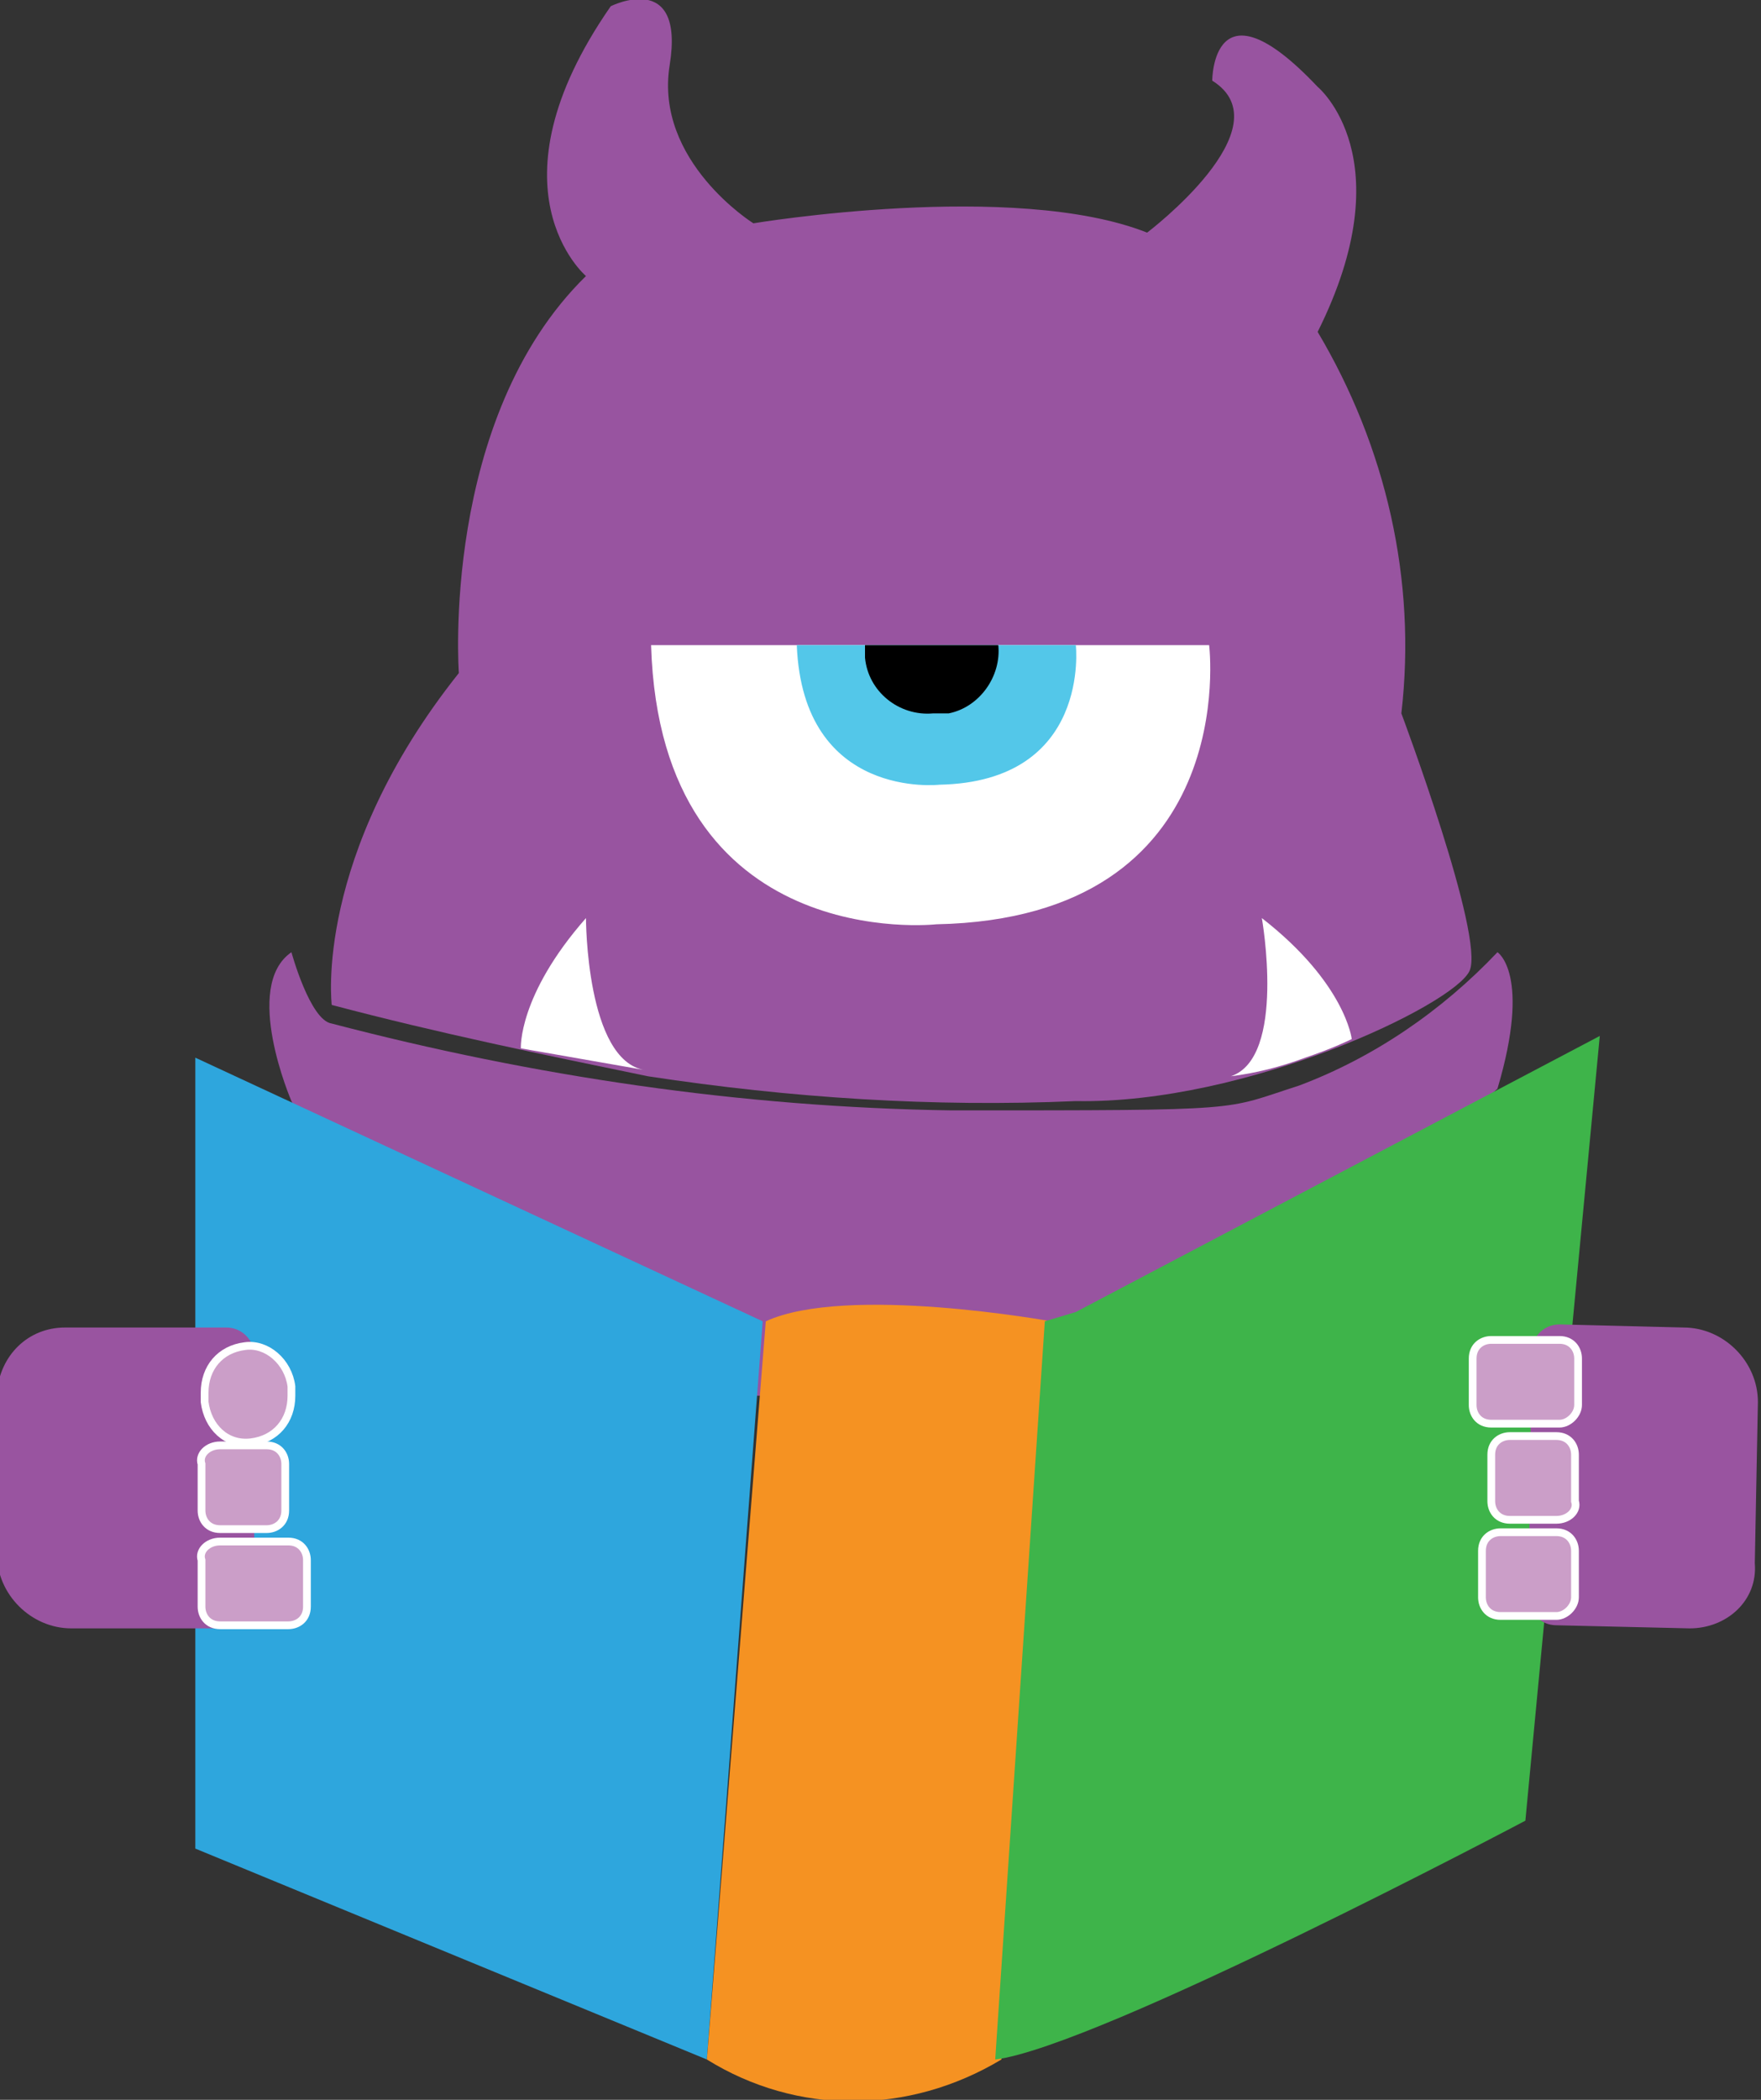 <?xml version="1.0" encoding="utf-8"?>
<!-- Generator: Adobe Illustrator 19.1.0, SVG Export Plug-In . SVG Version: 6.00 Build 0)  -->
<svg version="1.1" id="Calque_1" xmlns="http://www.w3.org/2000/svg" xmlns:xlink="http://www.w3.org/1999/xlink" x="0px" y="0px"
	 viewBox="-451 247.3 56.8 67.7" style="enable-background:new -451 247.3 56.8 67.7;" xml:space="preserve">
<rect x="-451" y="247.3" width="56.8" height="67.7" fill="#333333" stroke="none"/>
<style type="text/css">
	.st0{fill:#F59221;}
	.st1{fill:#9854A0;}
	.st2{fill:#FFFFFF;}
	.st3{fill:#53C7E9;}
	.st4{fill:#2EA6DD;}
	.st5{fill:#F59222;}
	.st6{fill:#3EB44A;}
	.st7{fill:#9954A0;}
	.st8{fill:#CB9EC8;stroke:#FFFFFF;stroke-width:0.25;stroke-miterlimit:10;}
    
    #paupiere{
        animation: paupiere 5s linear 3s infinite;
    }
        
     @keyframes paupiere {
         
        0%{transform: translateY(0%);}
        2%{transform: translateY(100%);}
        4%{transform: translateY(100%)}
        5%{transform: translateY(0%)}
        100%{transform: translateY(0%)}
        }
    
</style>
<title>Asset 19</title>
<g id="Layer_2">
	<g id="Layer_1-2">
		<path class="st0" d="M-415,269.1c0-0.2,0-0.5,0-0.5V269.1z"/>
		<path class="st0" d="M-415.5,270.1c0-0.2,0-0.4,0-0.5V270.1z"/>
		<path class="st1" d="M-441.6,282.8c0,0-1.6-3.7,0-4.8c0,0,0.6,2.2,1.3,2.3c6.5,1.7,13.2,2.7,20,2.8c9.7,0,8.7,0,11.2-0.8
			c2.4-0.9,4.6-2.4,6.4-4.3c0,0,1.1,0.7,0,4.4l-11,9.9h-23.1L-441.6,282.8z"/>
		<path class="st1" d="M-440.3,279.7c0,0-0.6-4.8,4.1-10.7c0,0-0.6-8.2,4.1-12.8c0,0-3.3-2.8,0.8-8.7c0,0,2.4-1.2,1.9,1.9
			s2.7,5.1,2.7,5.1s8.4-1.4,12.7,0.3c0,0,4.5-3.4,2.1-4.9c0,0,0-3.4,3.4,0.2c0,0,2.8,2.3,0,7.9c2.2,3.7,3.2,8,2.7,12.3
			c0,0,2.7,7.2,2.2,8.3c-0.5,1.1-7.2,4.3-12.7,4.2c-4.6,0.2-9.2-0.1-13.8-0.8C-433.5,281.3-436.9,280.6-440.3,279.7z"/>
		<path class="st2" d="M-430,268.1h18c0,0,1.1,8.8-8.8,9C-420.8,277.1-429.7,278.1-430,268.1z"/>
		<path class="st3" d="M-425.3,268.1h9c0,0,0.5,4.4-4.4,4.5C-420.7,272.6-425.1,273.1-425.3,268.1z"/>
		<path d="M-423.1,268.1h4.3c0.1,1-0.6,2-1.6,2.2c-0.2,0-0.3,0-0.5,0c-1.1,0.1-2.1-0.7-2.2-1.8
			C-423.1,268.4-423.1,268.2-423.1,268.1z"/>
		<path class="st2" d="M-434.2,281.1c0,0-0.1-1.7,2.1-4.2c0,0,0,4.6,1.9,4.9L-434.2,281.1z"/>
		<path class="st2" d="M-407.4,280.8c0,0-0.2-1.8-2.9-3.9c0,0,0.8,4.5-1,5.1c0.8-0.1,1.6-0.3,2.4-0.6
			C-408,281.1-407.4,280.8-407.4,280.8z"/>
		<polygon class="st4" points="-444.7,306.9 -428.2,313.7 -426.4,289.9 -444.7,281.4 		"/>
		<path class="st5" d="M-428.2,313.7c2.9,1.8,6.5,1.8,9.5,0l1.6-23.8c0,0-6.6-1.2-9.2,0L-428.2,313.7z"/>
		<path class="st6" d="M-416.3,289.6l16.9-8.9l-2.4,25.3c0,0-13.8,7.3-17.1,7.7l1.6-23.8L-416.3,289.6z"/>
		<path id="_Rectangle_" class="st7" d="M-448.9,290.1h5.2c0.5,0,0.9,0.4,0.9,0.9l0,0v7.9c0,0.5-0.4,0.9-0.9,0.9c0,0,0,0,0,0h-5
			c-1.3,0-2.4-1.1-2.4-2.4v-5.2C-451,291-450.1,290.1-448.9,290.1C-448.9,290.1-448.9,290.1-448.9,290.1L-448.9,290.1z"/>
		<path id="_Path_" class="st8" d="M-441.6,292v0.3c0,0.8-0.5,1.4-1.3,1.5l0,0c-0.8,0.1-1.4-0.5-1.5-1.3v-0.3c0-0.8,0.5-1.4,1.3-1.5
			l0,0C-442.4,290.6-441.7,291.2-441.6,292z"/>
		<path id="_Rectangle_2" class="st8" d="M-443.9,293.9h1.5c0.4,0,0.6,0.3,0.6,0.6v1.5c0,0.4-0.3,0.6-0.6,0.6h-1.5
			c-0.4,0-0.6-0.3-0.6-0.6v-1.5C-444.6,294.2-444.3,293.9-443.9,293.9z"/>
		<path id="_Rectangle_3" class="st8" d="M-443.9,297h2.2c0.4,0,0.6,0.3,0.6,0.6v1.5c0,0.4-0.3,0.6-0.6,0.6h-2.2
			c-0.4,0-0.6-0.3-0.6-0.6v-1.5C-444.6,297.3-444.3,297-443.9,297z"/>
		<path id="_Rectangle_4" class="st7" d="M-396.5,299.8l-4.3-0.1c-0.5,0-0.9-0.4-0.9-0.9l0,0l0.1-7.9c0-0.5,0.4-0.9,0.9-0.9l0,0
			l4,0.1c1.3,0,2.4,1.1,2.4,2.4l0,0l-0.1,5.2C-394.3,298.9-395.3,299.8-396.5,299.8C-396.5,299.8-396.5,299.8-396.5,299.8z"/>
		<path id="_Rectangle_5" class="st8" d="M-400.8,299.4l-1.8,0c-0.4,0-0.6-0.3-0.6-0.6l0-1.5c0-0.4,0.3-0.6,0.6-0.6l1.8,0
			c0.4,0,0.6,0.3,0.6,0.6l0,1.5C-400.2,299.1-400.5,299.4-400.8,299.4z"/>
		<path id="_Rectangle_6" class="st8" d="M-400.8,296.3l-1.5,0c-0.4,0-0.6-0.3-0.6-0.6l0-1.5c0-0.4,0.3-0.6,0.6-0.6l1.5,0
			c0.4,0,0.6,0.3,0.6,0.6l0,1.5C-400.1,296-400.4,296.3-400.8,296.3z"/>
		<path id="_Rectangle_7" class="st8" d="M-400.7,293.2l-2.2,0c-0.4,0-0.6-0.3-0.6-0.6l0-1.5c0-0.4,0.3-0.6,0.6-0.6l2.2,0
			c0.4,0,0.6,0.3,0.6,0.6l0,1.5C-400.1,292.9-400.4,293.2-400.7,293.2z"/>
	</g>
</g>
<rect id="paupiere" x="-431.5" y="255.6" class="st1" width="21" height="11.4"/>
</svg>
